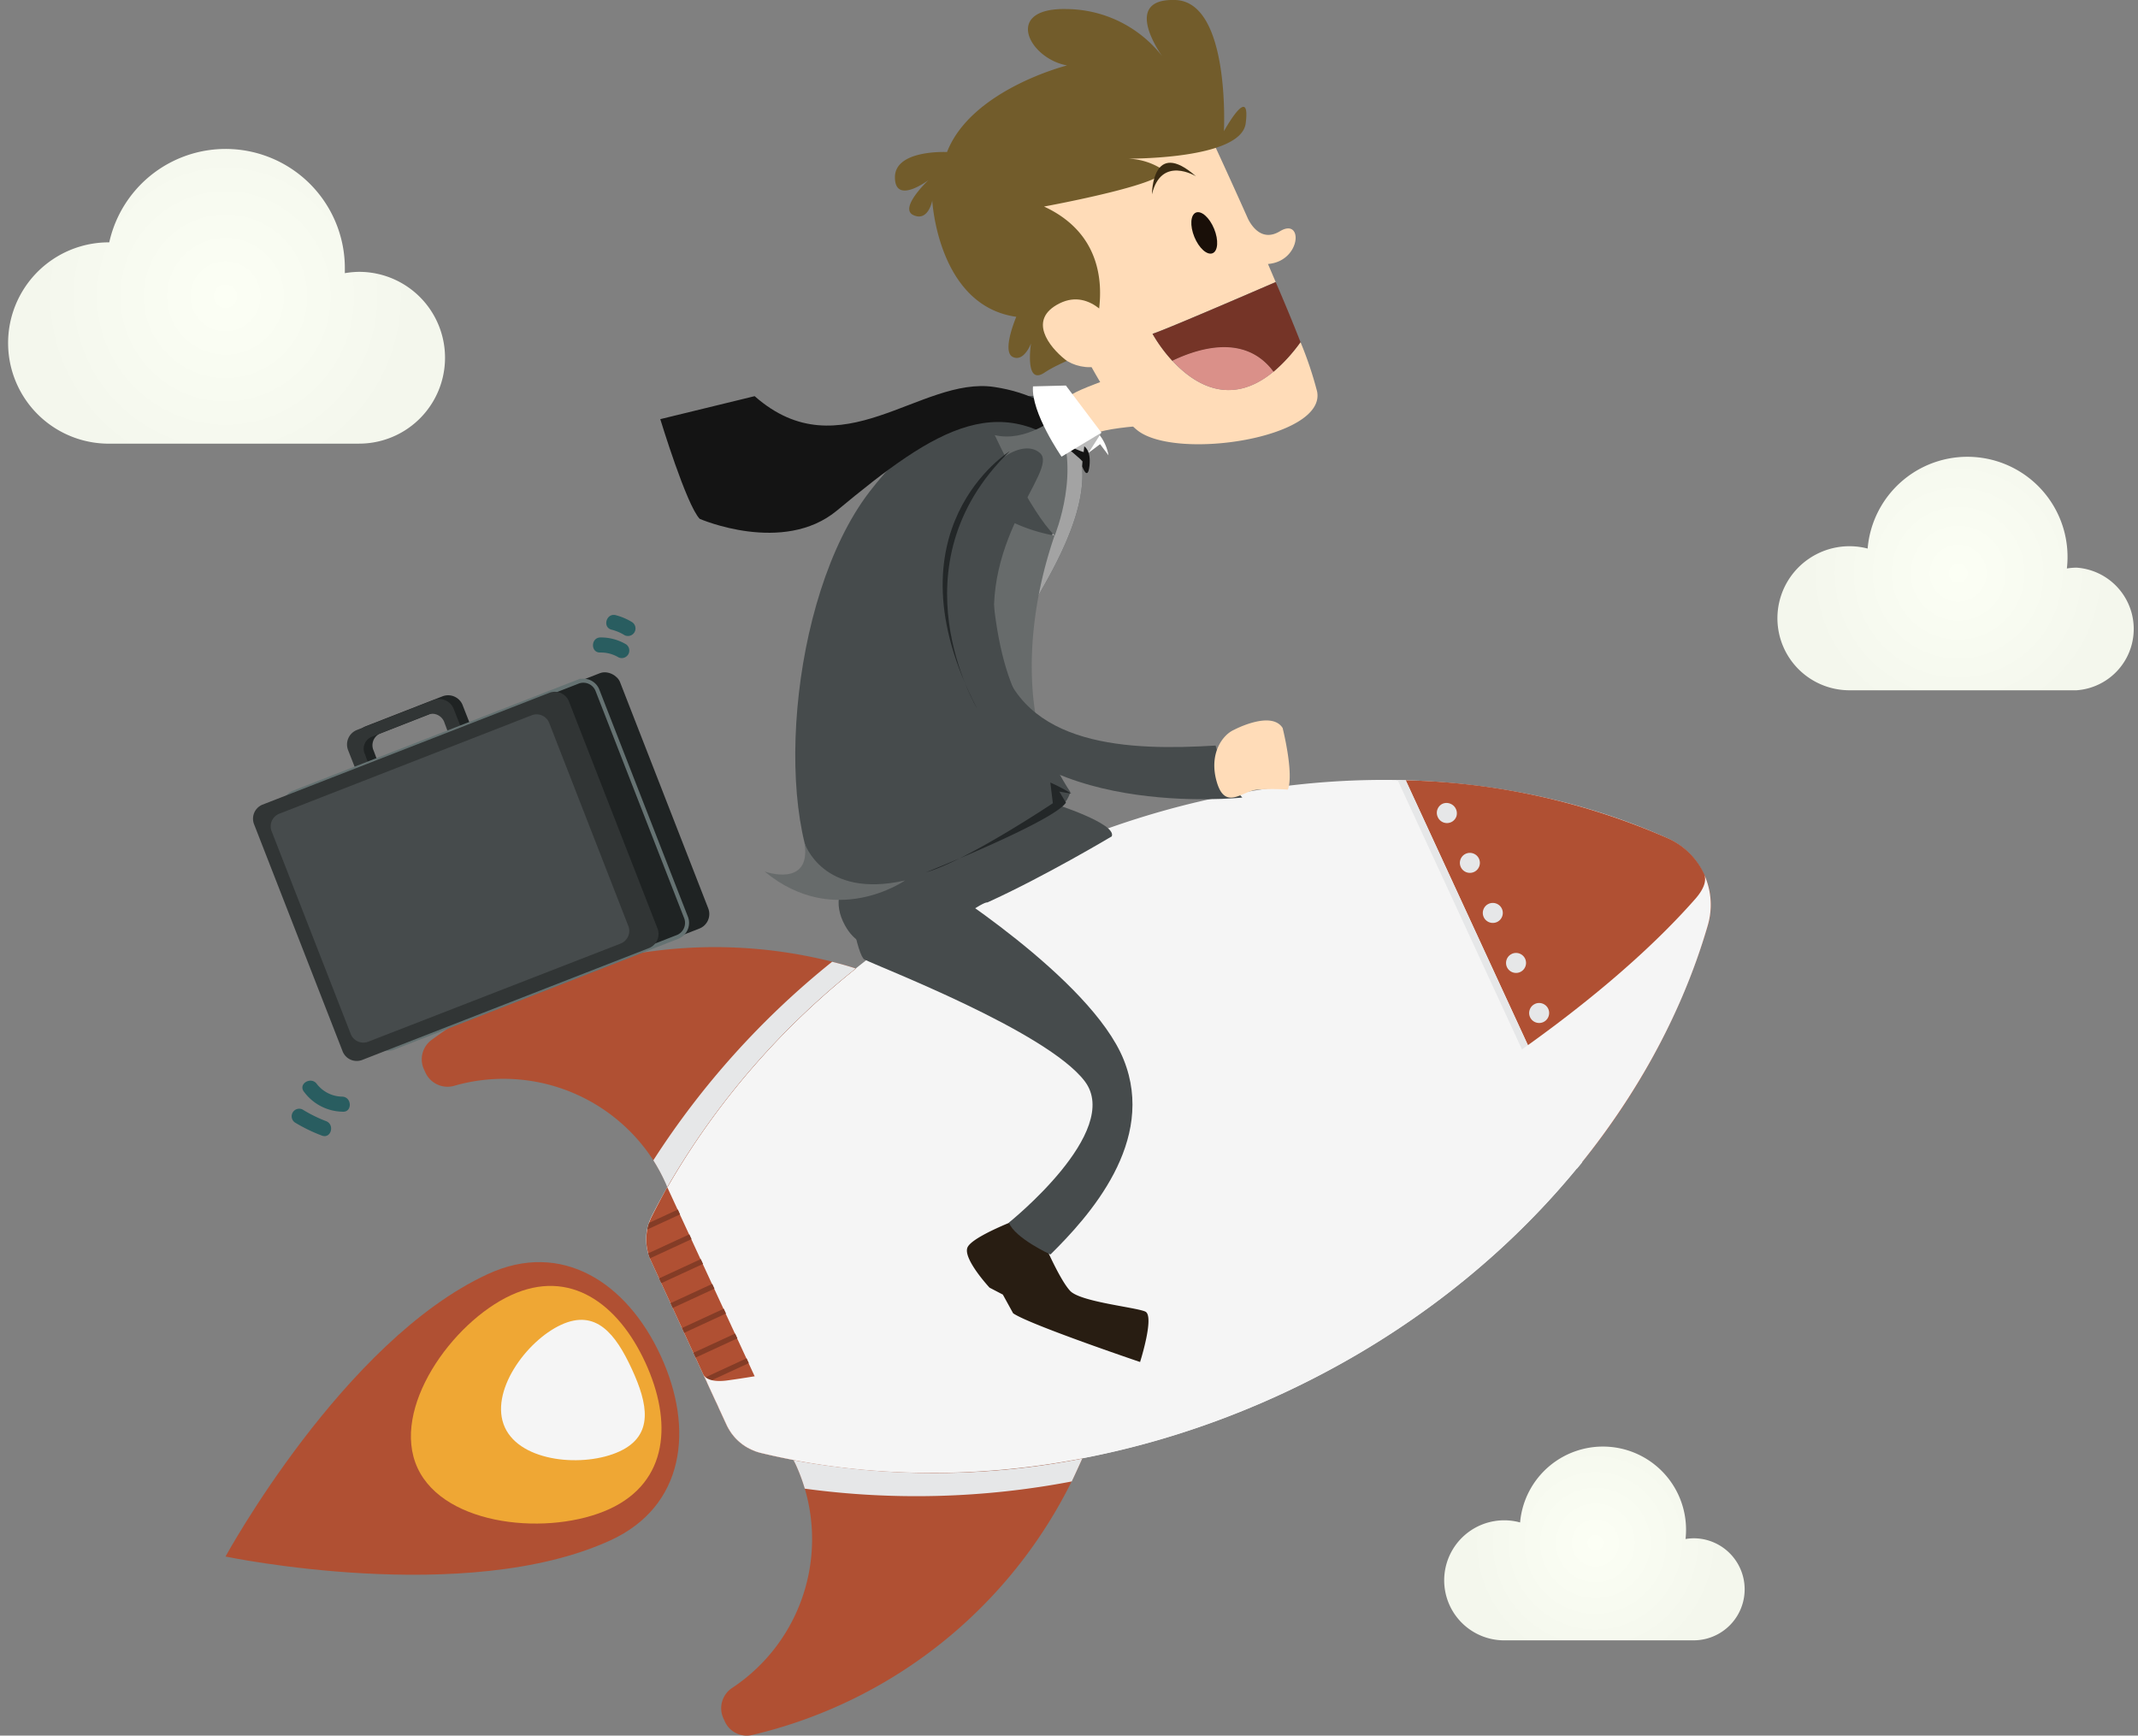 <svg xmlns="http://www.w3.org/2000/svg" xmlns:xlink="http://www.w3.org/1999/xlink" viewBox="0 0 356.18 289.15"><rect x="0" y="0" width="356.18" height="289.15" fill="#808080" stroke="none"/><defs><style>.cls-1{fill:#464b4c;}.cls-2{isolation:isolate;}.cls-3{fill:url(#radial-gradient);}.cls-4{fill:url(#radial-gradient-2);}.cls-5{fill:url(#radial-gradient-3);}.cls-6{fill:#f5f5f5;}.cls-7{fill:#b05033;}.cls-8{fill:#e6e7e8;}.cls-11,.cls-8{mix-blend-mode:multiply;}.cls-9{fill:#efa734;}.cls-10{fill:#843c26;}.cls-12{fill:#281d12;}.cls-13{fill:#ffdcb8;}.cls-14{fill:#725c2b;}.cls-15{fill:#da9089;}.cls-16{fill:#753427;}.cls-17{fill:#190f08;}.cls-18{fill:#3a2b12;}.cls-19{fill:#fff;}.cls-20{clip-path:url(#clip-path);}.cls-21{fill:#a3a3a3;}.cls-22{fill:#676b6b;}.cls-23{fill:#141414;}.cls-24{fill:#bababa;}.cls-25{fill:#232728;}.cls-26,.cls-28{fill:#1f2323;}.cls-27{fill:#313535;}.cls-28{stroke:#657272;stroke-miterlimit:10;stroke-width:0.67px;}.cls-29{fill:#295d60;}</style><radialGradient id="radial-gradient" cx="37.57" cy="49.36" r="31.14" gradientUnits="userSpaceOnUse"><stop offset="0" stop-color="#fcfff5"/><stop offset="1" stop-color="#f4f7ed"/></radialGradient><radialGradient id="radial-gradient-2" cx="326.22" cy="95.5" r="25.29" xlink:href="#radial-gradient"/><radialGradient id="radial-gradient-3" cx="265.78" cy="257.05" r="21" xlink:href="#radial-gradient"/><clipPath id="clip-path"><path class="cls-1" d="M173,66S158.35,64.26,144.8,82s-16.12,55.72-6.7,67.67c0,0,37.76-8.37,40.21-17.73,0,0-13.2-19.06-4.7-33.84,10-17.32,5.62-21.27,6.49-25.55C178.11,67.84,180.42,67.47,173,66Z"/></clipPath></defs><title>Nakov_rocket</title><g class="cls-2"><g id="Layer_1" data-name="Layer 1"><path class="cls-3" d="M59.85,45.29a14.33,14.33,0,0,0-2.4.22c0-.27,0-0.54,0-0.81a19.86,19.86,0,0,0-39.25-4.32l-0.49,0a16.77,16.77,0,0,0,0,33.53h42.1A14.3,14.3,0,1,0,59.85,45.29Z"/><path class="cls-4" d="M345.95,94.57a10.26,10.26,0,0,0-1.62.14,16.68,16.68,0,1,0-33.19-3.32A12,12,0,1,0,308.27,115h37.67A10.24,10.24,0,0,0,345.95,94.57Z"/><path class="cls-5" d="M282.15,256.28a8.52,8.52,0,0,0-1.35.12,13.85,13.85,0,1,0-27.56-2.76,10,10,0,1,0-2.37,19.64h31.28A8.5,8.5,0,0,0,282.15,256.28Z"/><path class="cls-6" d="M108.46,210.08L121,237.32a8.49,8.49,0,0,0,5.69,4.72c26.63,6.43,57.51,3.7,86.73-9.78,36.4-16.8,61.8-46.39,71.06-78.07a12.19,12.19,0,0,0-6.72-14.56c-30.12-13.51-69.11-13.38-105.51,3.41-29.22,13.48-51.33,35.21-63.72,59.64A8.49,8.49,0,0,0,108.46,210.08Z"/><path class="cls-7" d="M132.57,244A29.72,29.72,0,0,1,122,281.19a4.05,4.05,0,0,0-1.49,5.08l0.25,0.54a4,4,0,0,0,4.55,2.24,79.76,79.76,0,0,0,55-46.09,128.53,128.53,0,0,1-48.1.26C132.32,243.47,132.45,243.72,132.57,244Z"/><path class="cls-7" d="M110.88,197a29.72,29.72,0,0,0-35.16-16.12,4.05,4.05,0,0,1-4.83-2.16l-0.25-.54a4,4,0,0,1,1.25-4.92,79.76,79.76,0,0,1,70.73-11.92,128.53,128.53,0,0,0-31.41,36.43C111.1,197.52,111,197.26,110.88,197Z"/><path class="cls-7" d="M277.87,139.66A114.65,114.65,0,0,0,234.19,130l29.36,63.63a114.65,114.65,0,0,0,21-39.51A12.13,12.13,0,0,0,277.87,139.66Z"/><path class="cls-8" d="M239.52,136.11a1.67,1.67,0,0,1,.82-2.21,1.67,1.67,0,0,1,1.28,0,1.72,1.72,0,0,1,1,2.14A1.67,1.67,0,0,1,239.52,136.11Z"/><path class="cls-8" d="M244.18,142.24a1.67,1.67,0,0,1,2.21.82h0a1.67,1.67,0,0,1-.82,2.21h0a1.67,1.67,0,0,1-2.21-.82h0A1.67,1.67,0,0,1,244.18,142.24Z"/><path class="cls-8" d="M259.57,175.59a1.67,1.67,0,0,1,2.21.82h0a1.67,1.67,0,0,1-.82,2.21h0a1.67,1.67,0,0,1-2.21-.82h0A1.67,1.67,0,0,1,259.57,175.59Zm-3.85-8.34a1.67,1.67,0,0,1,2.21.82h0a1.67,1.67,0,0,1-.82,2.21h0a1.67,1.67,0,0,1-2.21-.82h0A1.67,1.67,0,0,1,255.73,167.25Zm-3.85-8.34a1.67,1.67,0,0,1,2.21.82h0a1.67,1.67,0,0,1-.82,2.21h0a1.67,1.67,0,0,1-2.21-.82h0A1.67,1.67,0,0,1,251.88,158.91ZM248,150.58a1.67,1.67,0,0,1,2.21.82h0a1.67,1.67,0,0,1-.82,2.21h0a1.67,1.67,0,0,1-2.21-.82h0A1.67,1.67,0,0,1,248,150.58Z"/><path class="cls-8" d="M262.61,186.14a1.67,1.67,0,0,1,2.09-2.27,1.73,1.73,0,0,1,1,2.15A1.67,1.67,0,0,1,262.61,186.14Z"/><path class="cls-8" d="M232.86,130l29.86,64.7,0.83-1L234.19,130Z"/><path class="cls-8" d="M138.63,160.23a138,138,0,0,0-29.79,33.08,30,30,0,0,1,2,3.7c0.12,0.26.22,0.51,0.33,0.77a128.53,128.53,0,0,1,31.41-36.43Q140.64,160.73,138.63,160.23Z"/><path class="cls-8" d="M180.3,243a128.53,128.53,0,0,1-48.1.26c0.12,0.25.25,0.5,0.37,0.75a30,30,0,0,1,1.5,4,138,138,0,0,0,44.48-1.2Q179.47,244.87,180.3,243Z"/><path class="cls-7" d="M101.76,256.59c-24.1,11.12-64.19,2.73-64.19,2.73s19.63-36,43.73-47.07c12.25-5.65,23.12,1.37,28.77,13.62S114,250.94,101.76,256.59Z"/><path class="cls-9" d="M101.56,251.39c-9.83,4.54-27.46,3-32-6.83s5.73-24.24,15.57-28.78S103,217.21,107.51,227,111.39,246.85,101.56,251.39Z"/><path class="cls-6" d="M103.2,241.81c-5.82,2.69-16.41,1.85-19.09-4s3.55-14.42,9.37-17.1,9.08,1.53,11.77,7.35S109,239.13,103.2,241.81Z"/><path class="cls-7" d="M108.57,202.69a8.49,8.49,0,0,0-.11,7.39L121,237.32a8.49,8.49,0,0,0,5.69,4.72q2.71,0.65,5.47,1.18l-21-45.44Q109.82,200.21,108.57,202.69Z"/><path class="cls-10" d="M112.93,201.51l-4.8,2.22a8.32,8.32,0,0,0-.3,1.11l5.46-2.52Z"/><path class="cls-10" d="M114.84,205.64L108,208.8a8.64,8.64,0,0,0,.29.84l6.92-3.2Z"/><rect class="cls-10" x="109.63" y="211.33" width="7.66" height="0.88" transform="translate(-78.34 67.09) rotate(-24.79)"/><rect class="cls-10" x="111.54" y="215.46" width="7.66" height="0.88" transform="translate(-79.9 68.27) rotate(-24.79)"/><rect class="cls-10" x="113.45" y="219.6" width="7.66" height="0.88" transform="translate(-81.45 69.45) rotate(-24.79)"/><rect class="cls-10" x="115.35" y="223.73" width="7.66" height="0.88" transform="translate(-83.01 70.63) rotate(-24.79)"/><rect class="cls-10" x="117.26" y="227.86" width="7.66" height="0.88" transform="translate(-84.57 71.81) rotate(-24.79)"/><rect class="cls-10" x="119.16" y="231.99" width="7.66" height="0.88" transform="translate(-86.12 72.99) rotate(-24.79)"/><path class="cls-10" d="M128.2,234.55l-6.93,3.2a8.64,8.64,0,0,0,.46.76l6.85-3.16Z"/><path class="cls-10" d="M130.1,238.68l-5.47,2.52a8.32,8.32,0,0,0,1,.49l4.8-2.22Z"/><g class="cls-11"><path class="cls-6" d="M283.89,145.65c0.46,1,0,2.43-1.43,4.07-15.66,17.83-45.22,38.39-81.62,55.19-29.22,13.48-57.41,22-79.67,25.07-2.11.29-3.56-.09-4-1h0l3.85,8.35a8.49,8.49,0,0,0,5.69,4.72c26.63,6.43,57.51,3.7,86.73-9.78,36.4-16.8,61.8-46.39,71.06-78.07A12.17,12.17,0,0,0,283.89,145.65Z"/></g><path class="cls-12" d="M173.95,207.15s2.61,6.09,4.34,7.92,10.93,2.72,12.51,3.44-0.87,8.4-.87,8.4-18.56-6.28-21.15-8.12l-1.71-3.11-2.22-1.16s-4.48-4.83-3.67-6.7,8.88-4.87,8.88-4.87A20.2,20.2,0,0,1,173.95,207.15Z"/><path class="cls-1" d="M155.51,146.61s26.2,16.3,31.69,29.93S181.44,202.65,175,209c0,0-5.9-2.7-6.93-5.31,0,0,19-15.19,12.64-23.56S146.17,161,144,159.84,135.79,122.51,155.51,146.61Z"/><path class="cls-1" d="M175.36,133.82s10.76,3.38,9.85,5.52c0,0-11.14,6.66-20.7,11-1.75-.24-18,14.14-23.71,3.89C132.38,139.1,175.36,133.82,175.36,133.82Z"/><path class="cls-13" d="M219.42,65.21A61.49,61.49,0,0,0,216.66,57C202.89,75.74,192,55.6,192,55.6c1.79-.54,14.92-6.2,20.52-8.62l-1.28-3c5.56-.45,5.91-7.82,2-5.46-2.87,1.74-4.59-.63-5.3-2l-0.37-.83h0c-3.16-7.07-5.71-12.54-5.71-12.54C177.63,7.26,171.36,39.42,173.08,43s10,23.57,16.39,28.68S221,73,219.42,65.21Z"/><path class="cls-14" d="M181.93,56.41s6.17-15.45-8-22c0,0,23.21-4.24,19.41-6.38a11.18,11.18,0,0,0-6-1.6s19.41,0.3,20.19-5.9c0.86-6.84-3.63,1.33-3.63,1.33S205,0.29,195.79,0s-2.16,9.38-2.16,9.38a20.4,20.4,0,0,0-15.86-7.87c-10.71-.28-6.41,8.24,0,9.39,0,0-15.94,4-20,14.43,0,0-8.7-.44-8.68,4.22s5.59,0.45,5.59.45-5,4.7-2.51,5.84,3.14-2.43,3.14-2.43,0.93,17.53,14,19.37c0,0-2.47,5.75-.6,6.68s3.05-2.24,3.05-2.24-1.11,7.09,2.23,4.87S181.07,59.42,181.93,56.41Z"/><path class="cls-15" d="M195.3,60.08c3.53,3.83,9.62,7.85,16.88,1.83C207.4,55.45,199.48,58,195.3,60.08Z"/><path class="cls-16" d="M212.53,47c-5.6,2.42-18.73,8.08-20.52,8.62a24.88,24.88,0,0,0,3.28,4.48c4.19-2,12.1-4.63,16.88,1.83A27.33,27.33,0,0,0,216.66,57C215.49,54,214.05,50.52,212.53,47Z"/><ellipse class="cls-17" cx="200.63" cy="38.81" rx="1.78" ry="3.66" transform="translate(0.25 78.92) rotate(-22.27)"/><path class="cls-13" d="M185.69,54.29s-3.75-6.45-9.17-3.75-1.67,7.28.89,9.33S187.42,62.51,185.69,54.29Z"/><path class="cls-18" d="M199.24,29.37s-5.77-3.55-7.33,3C191.91,32.35,191.91,22.92,199.24,29.37Z"/><path class="cls-19" d="M182.21,71.43a7.65,7.65,0,0,1,2.46,4.43L183.27,74l-2,1.5S179.4,72.39,182.21,71.43Z"/><path class="cls-13" d="M197.78,70.65s-11.28,0-15.53,1.59c0,0-5.28,1.73-6-2.75s7.06-5,12.57-8.39Z"/><path class="cls-1" d="M173,66S158.35,64.26,144.8,82s-16.12,55.72-6.7,67.67c0,0,37.76-8.37,40.21-17.73,0,0-13.2-19.06-4.7-33.84,10-17.32,5.62-21.27,6.49-25.55C178.11,67.84,180.42,67.47,173,66Z"/><g class="cls-20"><path class="cls-21" d="M174.57,64.23s1.25,21.45,1,23.68a7.09,7.09,0,0,1-1.83,3.85s-3.11,8.45-1.05,12.24,11.23-21.38,9.86-26.68S175,64.2,175,64.2"/></g><path class="cls-22" d="M150.78,146.68s-11.68,8.2-23.39-1.48c0,0,7.86,2.8,6.63-4.81C134,140.4,137,149.83,150.78,146.68Z"/><path class="cls-23" d="M180.63,74.36s-2.71-8.05-15-9.89S140.05,78.64,125.72,66L110,69.83s4.35,14.31,6.57,16.61c0,0,13.91,6.05,22.87-1.39,16.49-13.7,27.89-21.2,41.69-7.45Z"/><path class="cls-24" d="M183.49,72.08l-2.21,3.46s-3.9-.89-3.8-2.72S183.49,72.08,183.49,72.08Z"/><path class="cls-23" d="M180.63,74.36s1.17,0.64.87,3.27-1.21.07-1.21,0.07Z"/><path class="cls-22" d="M175.68,89.23A28.21,28.21,0,0,1,165.13,85s-1.76,26.83,7.8,36.06C172.93,121,169.26,108,175.68,89.23Z"/><path class="cls-22" d="M175.87,69.6s-5,4.13-10.15,2.89c0,0,6,12.92,10,16.74C175.68,89.23,180.4,78,175.87,69.6Z"/><path class="cls-19" d="M172.09,64.37l5.48-.14,5.92,7.85-6.64,4S171.74,68.73,172.09,64.37Z"/><path class="cls-25" d="M154.26,145.33s21.22-8.46,23.32-11.61l-1.1-1.84,2,0.34a28.61,28.61,0,0,0-3.5-1.85l0.42,3.45S161,143.44,154.26,145.33Z"/><path class="cls-1" d="M173.26,75.48c3.28,2.89-11.21,14.94-6.85,33.33,3.74,15.8,22,16.25,36.1,15.4,0,0,1.55,5.92,4.46,8.66,0,0-36.73,4-45.85-18.09C150.35,88.73,167.83,70.69,173.26,75.48Z"/><path class="cls-25" d="M168.22,75.17s-21,13-5.43,42.89C162.79,118.06,148.49,94.28,168.22,75.17Z"/><path class="cls-13" d="M205.58,121.59s6.2-3.3,8.1-.31c0,0,1.92,7.59.87,10.27a35.79,35.79,0,0,0-5.12,0c-2.42.2-5.28,3.55-6.7-1.21S203.69,122.41,205.58,121.59Z"/><path class="cls-26" d="M73.74,116l-12.82,5a2.6,2.6,0,0,0-1.48,3.36l1.18,3A2.6,2.6,0,0,0,64,128.9l0.11,0a2.57,2.57,0,0,1-.85-1.13l-1-2.68a2.15,2.15,0,0,1,1-2.86l9.66-3.77a2.15,2.15,0,0,1,2.66,1.44l1,2.68a2.57,2.57,0,0,1,.14,1.41l0.11,0a2.6,2.6,0,0,0,1.48-3.36l-1.18-3A2.6,2.6,0,0,0,73.74,116Z"/><path class="cls-27" d="M72.29,116.61l-12.82,5A2.6,2.6,0,0,0,58,125l1.18,3a2.6,2.6,0,0,0,3.36,1.48l0.11,0a2.57,2.57,0,0,1-.85-1.13l-1-2.68a2.15,2.15,0,0,1,1-2.86L71.4,119a2.15,2.15,0,0,1,2.66,1.44l1,2.68a2.57,2.57,0,0,1,.14,1.41l0.11,0a2.6,2.6,0,0,0,1.48-3.36l-1.18-3A2.6,2.6,0,0,0,72.29,116.61Z"/><rect class="cls-26" x="52.85" y="120.51" width="59.84" height="45.66" rx="2.6" ry="2.6" transform="translate(-46.42 39.87) rotate(-21.3)"/><path class="cls-28" d="M114.26,152.77a2.52,2.52,0,0,1-1.33,3.3L65.46,174.59a2.52,2.52,0,0,1-3.21-1.53l-14.7-37.7a2.52,2.52,0,0,1,1.33-3.3l47.47-18.51a2.52,2.52,0,0,1,3.21,1.53Z"/><path class="cls-27" d="M109.51,154.62a2.53,2.53,0,0,1-1.34,3.31L60.28,176.61a2.53,2.53,0,0,1-3.23-1.53l-14.7-37.7a2.53,2.53,0,0,1,1.34-3.31L91.58,115.4a2.53,2.53,0,0,1,3.23,1.53Z"/><path class="cls-1" d="M104.64,154.18a2.26,2.26,0,0,1-1.2,3L61.29,173.57a2.26,2.26,0,0,1-2.88-1.36L45.29,138.58a2.26,2.26,0,0,1,1.2-3l42.15-16.44a2.26,2.26,0,0,1,2.88,1.36Z"/><path class="cls-29" d="M100,108.71a5.72,5.72,0,0,1,3.05.81,1.26,1.26,0,0,0,1.26-2.17A8.24,8.24,0,0,0,100,106.2c-1.61.06-1.62,2.57,0,2.51h0Z"/><path class="cls-29" d="M101.91,104.91a7.68,7.68,0,0,1,2.17.93,1.26,1.26,0,0,0,1.26-2.17,10.09,10.09,0,0,0-2.79-1.19c-1.57-.36-2.22,2.07-0.64,2.43h0Z"/><path class="cls-29" d="M50.6,181.83a8.17,8.17,0,0,0,6.47,3.38c1.61,0.13,1.6-2.38,0-2.51a5.45,5.45,0,0,1-4.28-2.1c-0.93-1.31-3.12-.08-2.19,1.24h0Z"/><path class="cls-29" d="M49.12,187a26.9,26.9,0,0,0,4.53,2.2c1.53,0.54,2.16-1.89.64-2.43a23.36,23.36,0,0,1-3.91-1.94A1.26,1.26,0,0,0,49.12,187h0Z"/></g></g></svg>